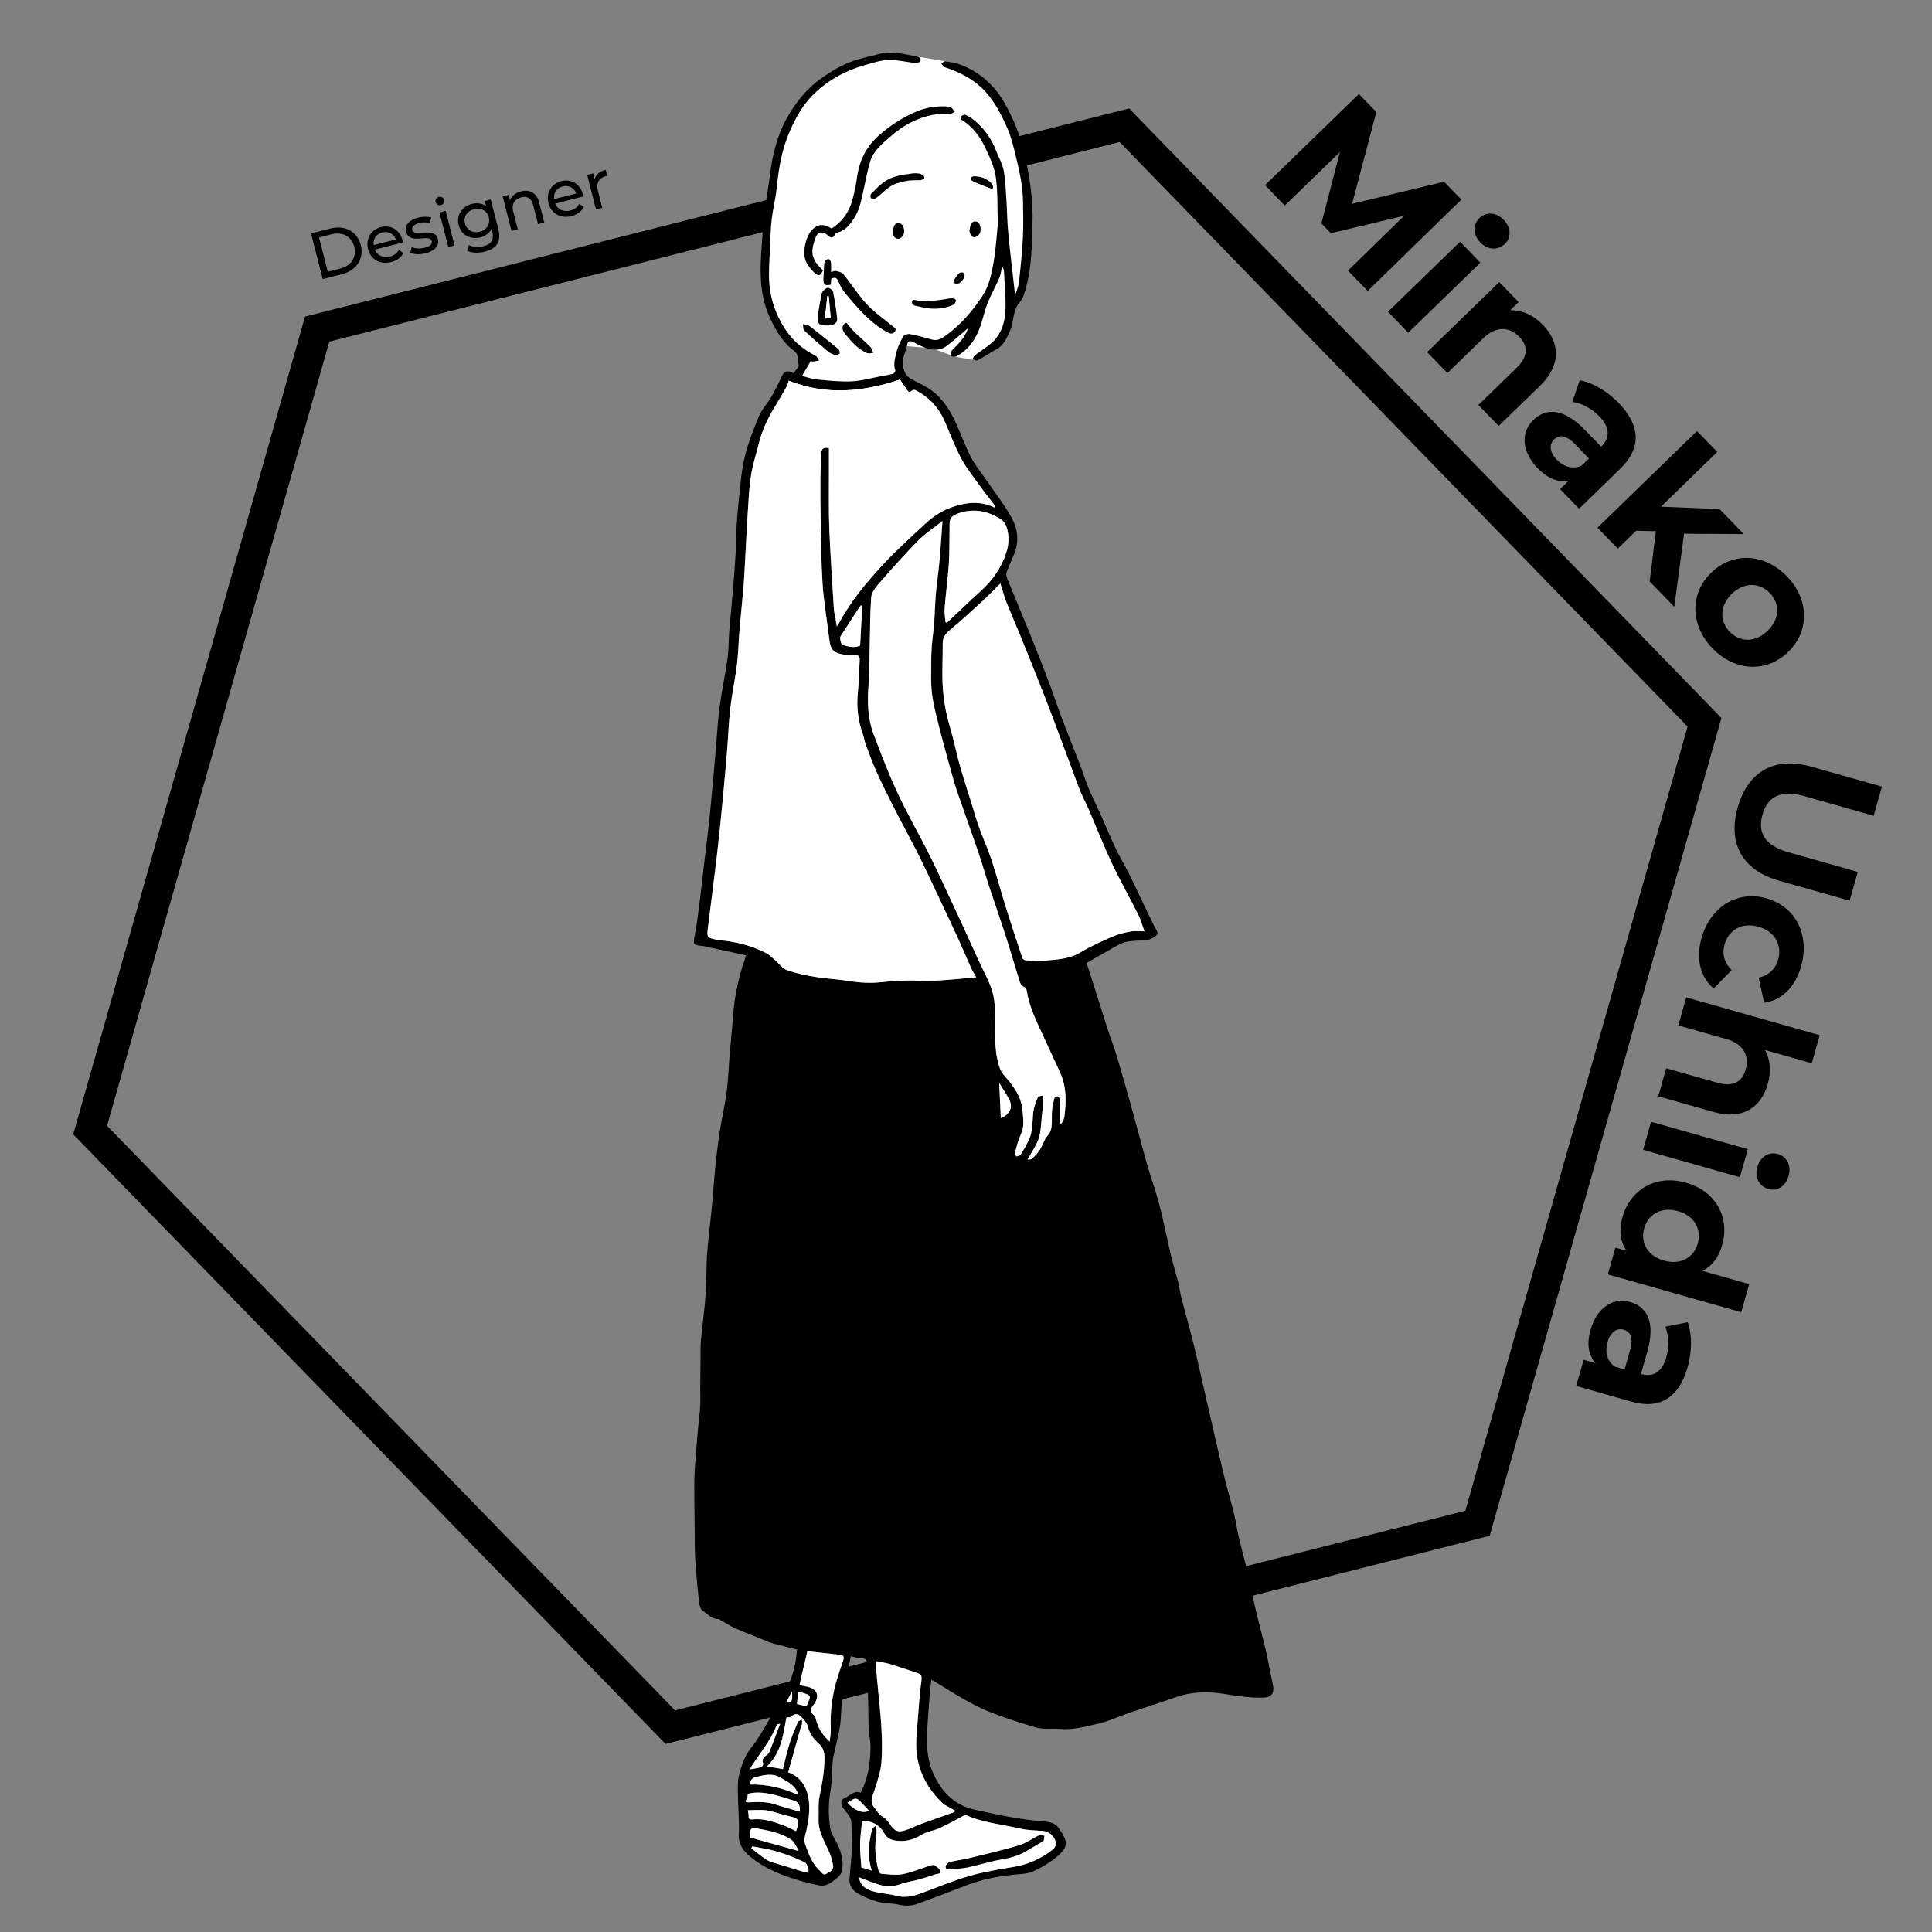 <svg width="364" height="364" viewBox="0 0 364 364" fill="none" xmlns="http://www.w3.org/2000/svg">
<rect x="0" y="0" width="364" height="364" fill="#808080" stroke="none"/>
<mask id="mask0_2341_707" style="mask-type:alpha" maskUnits="userSpaceOnUse" x="0" y="0" width="364" height="364">
<rect width="364" height="364" fill="#D9D9D9"/>
</mask>
<g mask="url(#mask0_2341_707)">
<mask id="mask1_2341_707" style="mask-type:alpha" maskUnits="userSpaceOnUse" x="8" y="-8" width="356" height="376">
<rect x="8" y="-8" width="356" height="376" fill="#D9D9D9"/>
</mask>
<g mask="url(#mask1_2341_707)">
<path d="M60.799 52.582L58.607 43.982L62.231 43.058C64.996 42.353 67.32 43.619 67.972 46.174C68.623 48.73 67.188 50.954 64.424 51.658L60.799 52.582ZM61.755 51.2L64.078 50.608C66.203 50.066 67.235 48.416 66.743 46.488C66.251 44.559 64.555 43.604 62.43 44.146L60.108 44.738L61.755 51.2ZM75.842 45.319C75.867 45.418 75.892 45.568 75.908 45.682L70.625 47.029C71.064 48.134 72.18 48.66 73.47 48.332C74.231 48.137 74.805 47.717 75.149 47.066L75.994 47.662C75.58 48.5 74.777 49.097 73.696 49.373C71.595 49.909 69.841 48.877 69.346 46.936C68.854 45.007 69.888 43.265 71.768 42.786C73.648 42.307 75.332 43.317 75.842 45.319ZM72.022 43.781C70.891 44.069 70.25 45.044 70.409 46.181L74.586 45.116C74.185 44.054 73.164 43.49 72.022 43.781ZM80.187 47.718C79.106 47.994 77.952 47.935 77.302 47.642L77.555 46.584C78.208 46.836 79.165 46.893 80.013 46.677C81.106 46.398 81.476 45.95 81.335 45.397C80.963 43.935 77.169 46.25 76.508 43.658C76.211 42.491 77.055 41.438 78.726 41.012C79.573 40.796 80.588 40.773 81.247 40.997L80.981 42.059C80.295 41.829 79.609 41.86 78.97 42.023C77.938 42.286 77.531 42.795 77.663 43.311C78.055 44.847 81.863 42.541 82.508 45.072C82.809 46.252 81.919 47.277 80.187 47.718ZM83.066 38.636C82.611 38.752 82.182 38.508 82.073 38.078C81.963 37.648 82.219 37.217 82.674 37.101C83.129 36.985 83.557 37.229 83.664 37.647C83.776 38.089 83.532 38.517 83.066 38.636ZM84.455 46.551L82.795 40.04L83.975 39.739L85.635 46.251L84.455 46.551ZM91.338 37.862L92.456 37.577L93.89 43.204C94.476 45.502 93.575 46.843 91.364 47.407C90.172 47.711 88.883 47.686 88.008 47.229L88.341 46.176C89.075 46.538 90.105 46.629 91.064 46.385C92.599 45.993 93.118 45.102 92.742 43.628L92.611 43.112C92.218 43.931 91.454 44.479 90.521 44.717C88.641 45.197 86.89 44.282 86.411 42.402C85.932 40.523 87.034 38.894 88.914 38.415C89.885 38.167 90.86 38.298 91.594 38.87L91.338 37.862ZM90.393 43.651C91.695 43.319 92.406 42.209 92.087 40.955C91.764 39.69 90.615 39.08 89.312 39.412C87.998 39.747 87.28 40.833 87.603 42.099C87.922 43.352 89.078 43.986 90.393 43.651ZM98.171 36.055C99.755 35.651 101.105 36.275 101.594 38.191L102.549 41.939L101.37 42.239L100.449 38.627C100.123 37.35 99.325 36.886 98.207 37.171C96.953 37.49 96.334 38.447 96.694 39.859L97.549 43.214L96.369 43.514L94.709 37.003L95.84 36.715L96.09 37.697C96.4 36.912 97.138 36.318 98.171 36.055ZM109.832 36.654C109.857 36.752 109.883 36.903 109.898 37.016L104.616 38.363C105.054 39.468 106.17 39.995 107.46 39.666C108.222 39.472 108.795 39.051 109.139 38.401L109.985 38.996C109.57 39.835 108.767 40.432 107.686 40.708C105.585 41.243 103.831 40.212 103.336 38.271C102.844 36.342 103.878 34.6 105.758 34.12C107.638 33.641 109.322 34.651 109.832 36.654ZM106.012 35.116C104.882 35.404 104.24 36.379 104.399 37.516L108.577 36.451C108.175 35.388 107.155 34.824 106.012 35.116ZM112.04 33.749C112.263 32.881 112.974 32.281 114.116 31.99L114.408 33.132C114.306 33.145 114.22 33.167 114.134 33.189C112.869 33.511 112.28 34.486 112.643 35.911L113.47 39.154L112.291 39.455L110.631 32.944L111.761 32.656L112.04 33.749Z" fill="black"/>
<path d="M257.689 54.823L253.96 50.982L264.55 40.654L250.753 43.935L248.962 42.091L252.45 28.643L242.063 38.725L238.335 34.884L256.025 17.713L259.312 21.099L254.746 38.391L272.068 34.241L275.33 37.602L257.689 54.823ZM278.898 45.677C277.475 44.211 277.479 42.294 278.717 41.092C279.956 39.89 281.873 39.943 283.295 41.409C284.718 42.875 284.765 44.743 283.552 45.921C282.238 47.196 280.321 47.143 278.898 45.677ZM261.493 58.742L275.089 45.546L278.916 49.488L265.319 62.685L261.493 58.742ZM290.691 61.215C293.806 64.424 294.29 68.666 290.146 72.689L282.362 80.244L278.535 76.301L285.713 69.335C287.911 67.201 287.941 65.209 286.249 63.465C284.409 61.569 281.922 61.333 279.42 63.761L272.697 70.286L268.871 66.344L282.467 53.147L286.122 56.913L284.53 58.458C286.723 58.391 288.9 59.37 290.691 61.215ZM304.952 75.908C308.975 80.053 309.385 84.318 305.265 88.316L297.507 95.847L293.925 92.157L295.619 90.514C293.669 90.983 291.638 90.205 289.7 88.209C286.61 85.024 286.539 81.412 288.889 79.131C291.29 76.8 294.602 76.875 298.624 81.019L301.666 84.153C303.359 82.51 303.364 80.542 301.303 78.419C299.905 76.979 297.978 75.954 296.238 75.728L297.619 71.639C300.127 72.1 302.843 73.735 304.952 75.908ZM293.311 86.619C294.586 87.933 296.297 88.481 297.976 87.734L299.366 86.385L296.742 83.681C294.951 81.836 293.704 81.917 292.795 82.8C291.809 83.757 291.961 85.229 293.311 86.619ZM310.806 109.549L311.969 100.077L308.259 99.997L304.797 103.357L300.97 99.415L319.722 81.214L323.549 85.156L312.934 95.459L323.986 95.923L328.548 100.623L317.292 100.555L315.442 114.326L310.806 109.549ZM322.666 122.172C318.471 117.851 318.311 111.871 322.405 107.897C326.5 103.923 332.472 104.261 336.667 108.583C340.861 112.904 340.997 118.859 336.902 122.833C332.808 126.807 326.86 126.494 322.666 122.172ZM325.901 119.032C327.814 121.004 330.676 121.121 333.027 118.84C335.377 116.559 335.345 113.694 333.432 111.723C331.519 109.751 328.631 109.609 326.281 111.89C323.931 114.171 323.987 117.061 325.901 119.032Z" fill="black"/>
<path d="M327.397 152.118C329.306 145.375 334.302 142.47 341.282 144.447L354.566 148.208L353.011 153.698L339.931 149.994C335.424 148.718 333.004 150.155 332.064 153.476C331.114 156.831 332.43 159.29 336.937 160.567L350.018 164.27L348.482 169.692L335.199 165.931C328.218 163.954 325.487 158.862 327.397 152.118ZM320.565 176.761C322.244 170.831 327.341 167.699 332.83 169.253C338.32 170.808 341.017 176.147 339.338 182.077C338.254 185.906 335.739 188.452 332.383 188.929L331.342 184.205C333.348 183.712 334.54 182.475 335.01 180.815C335.768 178.138 334.5 175.509 331.314 174.607C328.129 173.705 325.67 175.278 324.912 177.955C324.442 179.616 324.775 181.284 326.259 182.766L322.861 186.233C320.321 184.086 319.481 180.59 320.565 176.761ZM333.063 204.236C331.845 208.54 328.416 211.083 322.858 209.509L312.421 206.554L313.918 201.267L323.542 203.992C326.49 204.827 328.23 203.856 328.892 201.517C329.611 198.976 328.571 196.705 325.216 195.755L316.202 193.202L317.699 187.916L342.843 195.036L341.346 200.322L332.535 197.827C333.556 199.654 333.725 201.898 333.063 204.236ZM331.089 219.871C331.645 217.905 333.307 216.948 334.967 217.419C336.628 217.889 337.541 219.575 336.985 221.54C336.428 223.506 334.834 224.482 333.208 224.021C331.445 223.522 330.532 221.836 331.089 219.871ZM311.064 211.345L329.295 216.508L327.799 221.794L309.568 216.632L311.064 211.345ZM329.561 241.942L328.064 247.228L302.92 240.108L304.349 235.059L306.45 235.654C305.232 233.881 305 231.729 305.69 229.289C307.149 224.138 311.932 221.21 317.658 222.831C323.385 224.453 325.922 229.454 324.464 234.605C323.83 236.841 322.581 238.538 320.716 239.437L329.561 241.942ZM309.769 231.432C309.03 234.041 310.352 236.612 313.503 237.504C316.655 238.397 319.128 236.901 319.867 234.292C320.616 231.648 319.294 229.078 316.142 228.186C312.991 227.293 310.517 228.789 309.769 231.432ZM317.954 257.593C316.38 263.151 312.893 265.64 307.37 264.076L296.967 261.13L298.368 256.183L300.638 256.826C299.256 255.373 298.912 253.226 299.67 250.549C300.879 246.279 303.971 244.409 307.123 245.302C310.342 246.213 311.935 249.117 310.362 254.674L309.172 258.876C311.442 259.519 313.148 258.538 313.954 255.692C314.501 253.76 314.423 251.578 313.747 249.959L317.978 249.108C318.835 251.51 318.779 254.679 317.954 257.593ZM302.854 252.878C302.355 254.64 302.737 256.395 304.224 257.475L306.088 258.003L307.115 254.377C307.815 251.904 307.121 250.865 305.901 250.52C304.58 250.145 303.382 251.014 302.854 252.878Z" fill="black"/>
<path d="M210.939 26.754L62.049 64.362L20.174 212.108L127.188 322.246L276.078 284.638L317.953 136.892L210.939 26.754ZM212.732 20.427L324.329 135.282L280.66 289.354L125.395 328.573L13.798 213.718L57.467 59.646L212.732 20.427Z" fill="black"/>
<path d="M149.486 72.053L152.174 66.982L146.935 61.332L144.811 56.162L144.103 46.843L145.519 35.52L147.217 26.581L151.549 18.792L156.514 14.261L165.719 10.857L172.686 10.637L179.296 11.741L185.318 15.677L190.009 22.622L193.115 33.228L193.824 44.992L192.552 54.221L190.854 57.167L189.438 62.855L187.481 64.972L184.169 67.888L181.481 67.477C180.316 67.302 179.181 66.982 178.1 66.525C176.692 65.939 175.199 65.574 173.676 65.452L170.379 65.185L168.872 66.449L170.905 73.469L152.745 75.031L149.486 72.053Z" fill="white"/>
<path d="M140.608 179.994C137.859 179.4 135.24 178.829 132.62 178.265C132.559 178.25 132.506 178.235 132.445 178.227C130.534 178.068 130.564 177.984 130.93 176.05C131.364 173.773 131.615 171.466 131.912 169.166C132.194 166.981 132.422 164.788 132.673 162.595C133.031 159.542 133.435 156.489 133.747 153.428C134.135 149.598 134.455 145.76 134.798 141.923C135.057 139.022 135.201 136.105 135.575 133.22C135.978 130.136 136.641 127.09 137.082 124.014C137.311 122.43 137.25 120.801 137.379 119.202C137.615 116.316 137.897 113.438 138.141 110.552C138.316 108.504 138.468 106.455 138.59 104.4C138.658 103.242 138.59 102.077 138.658 100.92C138.818 98.476 138.986 96.024 139.252 93.587C139.526 91.044 139.717 88.471 140.333 86.004C140.981 83.392 141.971 80.856 143.014 78.367C143.539 77.11 144.552 76.075 145.252 74.887C145.945 73.699 146.585 72.465 147.141 71.209C147.719 69.907 148.207 69.656 149.554 70.303C149.882 69.762 150.628 68.986 150.468 68.696C150.026 67.882 150.674 66.892 149.615 66.108C147.491 64.547 146.158 62.255 145.054 59.871C143.295 56.064 143.135 52.021 143.402 47.925C143.577 45.298 143.737 42.663 144.026 40.044C144.293 37.668 144.78 35.316 145.07 32.94C145.519 29.285 146.333 25.767 148.115 22.493C149.828 19.341 151.983 16.668 154.976 14.582C156.712 13.371 158.493 12.32 160.443 11.589C162.133 10.957 163.938 10.645 165.681 10.158C168.08 9.488 170.372 10.242 172.686 10.63C173.151 10.706 173.653 10.996 173.395 11.544C173.288 11.772 172.679 11.879 172.313 11.848C170.661 11.681 169.001 11.239 167.364 11.293C165.887 11.346 164.41 11.848 162.963 12.259C159.141 13.356 155.729 15.229 152.943 18.1C151.153 19.95 149.935 22.181 148.884 24.518C147.323 27.998 146.707 31.668 146.333 35.43C146.143 37.379 145.633 39.298 145.397 41.247C145.191 42.93 145.168 44.628 145.085 46.326C145.001 48.085 144.902 49.843 144.879 51.602C144.841 55.531 145.938 59.118 148.176 62.369C149.585 64.425 151.45 65.902 153.643 67.029C153.932 67.181 154.085 67.615 154.298 67.912C153.917 67.988 153.537 68.095 153.156 68.118C152.965 68.133 152.76 67.988 152.768 67.988C152.219 68.925 151.702 69.808 151.1 70.828C152.052 71.064 152.981 71.415 153.94 71.506C156.11 71.704 158.295 71.948 160.466 71.849C162.278 71.772 164.067 71.247 165.872 70.912C166.664 70.767 167.463 70.638 168.24 70.425C168.438 70.371 168.735 69.96 168.681 69.823C168.27 68.658 168.613 67.524 168.872 66.443C169.131 65.377 169.625 64.341 170.174 63.382C170.349 63.077 171.072 62.879 171.483 62.955C172.846 63.206 174.194 63.58 175.527 63.968C176.478 64.242 177.217 63.907 177.978 63.374C180.879 61.341 183.141 58.714 185.075 55.798C186.377 53.841 186.826 51.549 187.222 49.288C187.572 47.293 187.694 45.252 187.907 43.234C187.953 42.816 187.991 42.389 187.983 41.963C187.892 39.069 188.022 36.138 187.603 33.29C187.313 31.333 186.392 29.43 185.524 27.617C184.549 25.584 183.171 23.803 181.192 22.592C181.032 22.493 181.016 22.158 180.933 21.937C181.245 21.823 181.633 21.534 181.862 21.625C182.44 21.861 182.996 22.211 183.483 22.607C185.372 24.145 186.765 26.057 187.641 28.348C188.113 29.59 188.829 30.777 189.08 32.057C189.43 33.854 189.483 35.719 189.605 37.562C189.75 39.663 189.75 41.772 189.956 43.866C190.306 47.544 190.755 51.206 191.166 54.877C191.174 54.953 191.242 55.021 191.379 55.28C191.623 54.473 191.92 53.833 191.989 53.171C192.278 50.43 192.567 47.681 192.712 44.925C192.834 42.625 192.773 40.318 192.742 38.011C192.704 34.996 192.034 32.064 191.318 29.156C190.907 27.488 190.504 25.782 189.818 24.214C188.6 21.442 187.207 18.724 184.991 16.584C183.247 14.902 181.108 13.805 178.854 12.952C178.511 12.823 178.146 12.747 177.841 12.564C177.643 12.45 177.537 12.183 177.384 11.985C177.613 11.833 177.856 11.521 178.054 11.544C178.945 11.666 179.867 11.787 180.712 12.092C184.511 13.478 187.351 16.006 189.339 19.531C191.181 22.805 192.483 26.255 193.253 29.947C194.09 33.975 194.676 38.019 194.524 42.13C194.387 46.052 194.402 50.003 193.397 53.841C193.115 54.915 192.834 56.141 192.141 56.925C190.725 58.516 191.075 60.58 190.298 62.316C189.674 63.701 189.118 65.064 187.679 65.849C186.491 66.488 185.364 67.257 184.176 67.889C183.948 68.011 183.521 67.76 183.194 67.684C183.377 67.417 183.499 67.082 183.742 66.892C184.694 66.168 185.722 65.544 186.636 64.775C188.722 63.031 189.4 60.61 189.445 58.036C189.491 55.745 189.27 53.453 189.156 51.153C189.141 50.841 189.049 50.529 188.798 50.209C188.631 50.925 188.555 51.686 188.273 52.356C187.572 53.986 186.697 55.547 186.034 57.191C185.486 58.569 185.197 60.039 184.709 61.448C183.872 63.854 182.516 65.887 180.217 67.12C179.912 67.28 179.448 67.151 179.06 67.151C179.166 66.747 179.143 66.222 179.395 65.971C180.628 64.76 181.816 63.534 182.41 61.798C182.098 62.072 181.785 62.354 181.466 62.628C180.453 63.473 179.463 64.333 178.412 65.133C176.752 66.404 175.054 65.849 173.379 65.133C172.938 64.943 172.534 64.661 172.1 64.455C171.62 64.234 171.072 64.128 170.958 64.821C170.73 66.138 169.945 67.311 170.12 68.757C170.242 69.785 170.547 70.661 171.369 71.194C172.443 71.894 173.653 72.374 174.742 73.044C177.308 74.613 178.877 77.019 180.087 79.676C181.07 81.831 181.862 84.077 182.958 86.179C183.765 87.732 184.915 89.103 185.912 90.564C187.557 92.978 189.407 95.285 190.763 97.859C191.775 99.785 191.981 102.07 191.121 104.247C190.648 105.443 190.085 106.6 189.651 107.803C189.529 108.146 189.621 108.633 189.765 108.991C191.189 112.509 192.666 116.004 194.09 119.522C195.27 122.438 196.435 125.369 197.547 128.316C198.407 130.6 199.154 132.923 200.014 135.207C201.133 138.161 202.329 141.093 203.463 144.039C204.027 145.501 204.476 147.009 205.077 148.456C205.801 150.177 206.646 151.844 207.407 153.55C208.336 155.628 209.197 157.737 210.171 159.793C210.91 161.362 211.824 162.839 212.6 164.392C213.621 166.433 214.58 168.504 215.562 170.56C216.24 171.968 216.895 173.392 217.618 174.786C217.869 175.273 218.364 175.76 217.854 176.232C217.405 176.644 216.788 176.994 216.194 177.085C214.892 177.283 213.537 177.184 212.242 177.436C211.359 177.611 210.529 178.121 209.722 178.57C208.039 179.499 206.379 180.489 204.727 181.441C205.435 183.641 206.128 185.788 206.806 187.936C207.43 189.9 208.024 191.88 208.664 193.837C209.227 195.55 209.897 197.233 210.407 198.953C211.458 202.471 212.448 206.012 213.43 209.552C214.352 212.865 215.204 216.192 216.149 219.497C216.864 221.987 217.778 224.431 218.425 226.936C219.225 230.027 219.826 233.164 220.557 236.271C220.976 238.045 221.524 239.796 221.966 241.57C222.225 242.606 222.354 243.664 222.621 244.7C223.116 246.649 223.679 248.583 224.189 250.532C224.623 252.185 225.042 253.845 225.43 255.504C226.192 258.786 226.923 262.083 227.677 265.373C228.659 269.637 229.626 273.908 230.646 278.165C231.194 280.456 231.895 282.71 232.451 285.002C232.847 286.624 233.075 288.276 233.463 289.898C234.057 292.396 234.758 294.87 235.344 297.368C235.801 299.325 236.121 301.319 236.578 303.276C237.164 305.781 237.864 308.264 238.451 310.776C238.862 312.505 239.166 314.256 239.524 315.992C239.639 316.548 239.745 317.104 239.859 317.66C240.065 318.718 239.722 319.754 238.215 319.822C235.732 319.936 233.319 319.571 230.897 319.175C227.707 318.657 224.57 318.68 221.479 319.776C218.608 320.797 215.692 321.703 212.806 322.693C210.811 323.378 208.885 324.299 206.844 324.764C204.529 325.289 202.222 325.959 199.74 325.746C198.179 325.609 196.565 325.906 195.011 325.426C193.549 324.969 192.072 324.543 190.626 324.048C189.011 323.492 187.382 322.944 185.813 322.274C184.443 321.688 183.11 320.987 181.808 320.248C179.973 319.205 178.176 318.078 176.364 316.982C176.113 316.83 175.869 316.685 175.473 316.449C175.382 317.233 175.275 317.941 175.222 318.642C175.047 320.789 174.879 322.936 174.742 325.084C174.529 328.304 174.544 331.479 175.999 334.502C177.598 337.83 179.966 340.152 183.666 340.967C187.938 341.911 192.202 342.832 196.58 343.16C197.341 343.221 198.194 343.358 198.819 343.761C199.412 344.15 199.763 344.926 200.212 345.535C200.242 345.581 200.22 345.665 200.25 345.711C201.598 347.675 200.212 348.931 198.933 349.975C197.608 351.056 196.085 351.954 194.516 352.64C193.489 353.089 192.247 353.074 191.09 353.195C188.075 353.5 185.128 354.041 182.288 355.137C179.151 356.348 176.006 357.543 172.854 358.693C171.712 359.112 170.547 359.142 169.321 358.853C168.011 358.541 166.603 358.624 165.308 358.282C164.021 357.939 162.757 357.383 161.6 356.721C160.61 356.157 159.963 355.206 160.062 353.949C160.199 352.213 160.351 350.485 160.488 348.749C160.511 348.421 160.526 348.086 160.519 347.759C160.496 346.289 160.488 344.812 160.405 343.343C160.382 342.909 160.184 342.452 159.948 342.071C159.613 341.538 159.141 341.096 158.798 340.571C158.334 339.855 158.394 339.033 159.186 338.736C160.146 338.37 160.892 337.243 162.141 337.769C163.549 335.15 163.945 332.264 164.014 329.325C164.044 328.16 163.755 326.995 163.686 325.83C163.61 324.642 163.633 323.454 163.603 322.266C163.572 320.827 163.542 319.388 163.496 317.949C163.45 316.502 163.359 315.056 163.351 313.616C163.351 312.863 163.191 312.436 162.316 312.429C161.653 312.421 160.999 312.185 160.298 312.04C159.735 314.987 159.133 317.82 158.661 320.667C158.41 322.183 158.501 323.759 158.25 325.274C157.93 327.2 157.412 329.096 157.001 331.007C156.887 331.533 156.864 332.081 156.826 332.629C156.719 334.16 156.757 335.713 156.499 337.221C156.072 339.634 156.034 342.048 156.422 344.439C156.597 345.505 157.306 346.487 157.793 347.492C158.6 349.129 159.004 350.835 158.577 352.632C158.471 353.089 158.052 353.538 157.663 353.858C156.712 354.627 155.745 355.487 154.374 355.228C153.285 355.023 152.204 354.756 151.13 354.452C147.575 353.454 144.133 352.137 141.278 349.754C140.075 348.749 139.077 347.439 139.191 345.551C139.313 343.525 139.108 341.477 139.062 339.444C139.031 338.127 138.955 336.794 139.062 335.485C139.138 334.571 139.45 333.665 139.724 332.782C140.143 331.426 140.783 330.216 141.689 329.073C142.877 327.581 143.806 325.875 144.788 324.231C145.938 322.304 147.095 320.37 148.123 318.375C149.341 316 149.965 313.441 150.163 310.784C148.587 310.38 147.049 310.015 145.526 309.589C144.879 309.406 144.27 309.109 143.638 308.858C141.932 308.172 140.204 307.525 138.521 306.779C137.585 306.36 136.724 305.781 135.826 305.271C135.674 305.187 135.514 305.028 135.361 305.028C134.059 305.066 133.275 304.053 132.346 303.429C131.904 303.139 131.752 302.248 131.684 301.601C131.417 299.241 131.219 296.873 131.029 294.505C130.953 293.583 130.93 292.662 130.915 291.741C130.884 289.563 130.869 287.378 130.846 285.2C130.838 284.279 130.823 283.357 130.823 282.436C130.823 280.715 130.778 278.987 130.877 277.266C131.036 274.51 131.288 271.761 131.524 269.005C131.638 267.703 131.844 266.4 131.92 265.098C131.988 263.941 131.92 262.776 131.92 261.619C131.935 259.669 131.965 257.72 131.988 255.771C132.003 254.751 131.95 253.715 132.042 252.702C132.323 249.71 132.742 246.725 132.963 243.733C133.146 241.289 133.039 238.822 133.214 236.377C133.443 233.294 133.846 230.225 134.143 227.149C134.371 224.789 134.509 222.421 134.752 220.06C134.988 217.799 135.247 215.53 135.59 213.283C135.986 210.733 136.572 208.205 136.915 205.646C137.212 203.408 137.273 201.131 137.455 198.877C137.676 196.25 137.958 193.631 138.148 191.004C138.361 188.088 138.963 185.248 139.77 182.446C140.006 181.631 140.311 180.831 140.592 180.002L140.608 179.994ZM148.587 71.719C148.443 72.138 148.359 72.564 148.153 72.922C147.483 74.125 146.783 75.306 146.067 76.478C144.727 78.663 143.623 80.948 142.991 83.445C142.473 85.509 141.811 87.549 141.483 89.636C141.118 91.958 141.034 94.334 140.874 96.686C140.691 99.466 140.562 102.26 140.41 105.039C140.311 106.851 140.227 108.664 140.082 110.476C139.854 113.27 139.549 116.049 139.313 118.844C139.138 120.953 139.108 123.07 138.849 125.164C138.506 127.928 137.912 130.661 137.592 133.425C137.288 136.014 137.212 138.633 136.998 141.237C136.732 144.512 136.443 147.786 136.123 151.06C135.795 154.418 135.468 157.776 135.072 161.126C134.539 165.633 133.945 170.133 133.389 174.641C133.146 176.651 133.161 176.651 135.125 177.062C135.186 177.078 135.24 177.101 135.3 177.108C138.445 177.359 141.46 178.09 144.278 179.529C144.894 179.842 145.412 180.367 145.953 180.824C146.722 181.471 147.354 182.438 148.237 182.758C149.965 183.382 151.801 183.755 153.62 184.052C155.76 184.403 157.953 184.486 160.092 184.837C162.095 185.164 164.075 185.248 166.092 185.035C167.661 184.867 169.245 184.768 170.829 184.73C172.565 184.692 174.308 184.852 176.044 184.768C178.648 184.639 181.237 184.357 183.925 184.136C183.59 183.527 183.194 182.903 182.897 182.24C182.098 180.474 181.359 178.684 180.552 176.925C179.364 174.329 178.146 171.74 176.92 169.159C175.618 166.41 174.346 163.646 172.983 160.935C171.514 158.004 169.922 155.133 168.43 152.21C167.311 150.024 166.222 147.824 165.217 145.593C164.448 143.887 163.801 142.121 163.138 140.369C162.879 139.692 162.788 138.953 162.544 138.268C161.646 135.747 161.341 133.181 161.615 130.509C161.836 128.385 161.882 126.237 161.966 124.098C161.973 123.892 161.722 123.504 161.562 123.489C160.922 123.412 160.268 123.527 159.636 123.435C157.085 123.062 156.499 122.75 156.202 120.176C156.163 119.826 156.11 119.476 156.064 119.118C155.691 116.103 155.181 113.103 154.976 110.072C154.724 106.265 154.694 102.435 154.618 98.613C154.557 95.742 154.549 92.879 154.564 90.009C154.572 88.471 154.648 86.925 154.74 85.387C154.801 84.458 155.166 84.245 156.171 84.435C156.171 85.988 156.171 87.549 156.171 89.11C156.186 92.613 156.103 96.123 156.24 99.626C156.445 104.704 156.803 109.783 157.115 114.862C157.146 115.364 157.306 115.859 157.389 116.354C157.473 116.857 157.549 117.359 157.656 118.037C157.861 117.717 157.953 117.603 158.021 117.466C160.298 113.202 163.382 109.524 166.664 106.029C169.054 103.478 171.666 101.133 174.232 98.75C175.664 97.425 177.27 96.298 179.128 95.628C179.996 95.316 180.902 95.057 181.808 94.897C183.727 94.57 185.608 94.73 187.458 95.659C187.412 95.407 187.428 95.263 187.367 95.179C186.377 93.869 185.349 92.582 184.397 91.25C183.24 89.636 181.983 88.067 181.062 86.323C179.897 84.13 179.021 81.785 178.039 79.493C176.905 76.844 175.07 74.841 172.511 73.516C172.329 73.417 171.925 73.44 171.803 73.577C171.4 74.004 171.156 73.851 170.889 73.463C170.455 72.823 170.014 72.184 169.549 71.514C162.575 73.844 155.6 74.529 148.58 71.704L148.587 71.719ZM188.463 109.92C187.237 111.131 186.065 112.364 184.824 113.506C182.92 115.265 180.994 117.001 179.006 118.661C178.184 119.354 177.613 120.024 177.62 121.174C177.643 123.626 177.499 126.077 177.582 128.522C177.643 130.296 177.864 132.077 178.199 133.821C178.534 135.58 179.105 137.293 179.554 139.029C180.027 140.864 180.422 142.722 180.94 144.542C181.565 146.735 182.288 148.905 182.966 151.083C183.453 152.636 183.879 154.212 184.428 155.743C185.174 157.829 186.103 159.847 186.796 161.948C187.785 164.948 188.608 168.001 189.544 171.017C190.534 174.184 191.577 177.344 192.628 180.489C192.697 180.687 193.032 180.9 193.253 180.915C194.349 180.991 195.468 181.113 196.557 181.007C198.978 180.778 201.415 180.733 203.631 179.385C205.511 178.243 207.56 177.344 209.585 176.461C210.666 175.989 211.854 175.692 213.019 175.486C213.887 175.334 214.808 175.456 215.623 175.456C215.204 174.314 214.93 173.255 214.451 172.304C212.814 169.037 211.009 165.854 209.448 162.557C207.902 159.276 206.585 155.88 205.146 152.545C204.567 151.197 203.844 149.902 203.326 148.532C201.727 144.344 200.22 140.126 198.636 135.93C197.486 132.885 196.291 129.862 195.095 126.839C194.098 124.311 193.07 121.791 192.042 119.27C191.242 117.313 190.382 115.379 189.613 113.407C189.171 112.273 188.851 111.085 188.471 109.897L188.463 109.92ZM177.56 98.171C175.877 99.519 174.255 100.57 172.938 101.917C170.349 104.56 167.889 107.346 165.453 110.133C164.859 110.811 164.219 111.702 164.158 112.532C163.938 115.6 163.945 118.692 163.877 121.768C163.816 124.136 163.877 126.511 163.679 128.872C163.405 132.085 163.473 135.245 164.6 138.298C165.598 140.986 166.641 143.659 167.752 146.301C168.598 148.319 169.534 150.306 170.524 152.255C172.047 155.263 173.691 158.202 175.199 161.21C176.539 163.882 177.773 166.616 179.044 169.326C180.011 171.39 180.978 173.461 181.93 175.532C182.958 177.763 183.925 180.024 184.999 182.233C185.989 184.266 187.07 186.268 187.336 188.545C187.496 189.931 187.534 191.332 187.527 192.733C187.519 195.131 187.428 197.53 187.991 199.882C188.219 200.834 188.448 201.748 189.156 202.563C190.846 204.497 192.461 206.507 192.666 209.271C192.78 210.778 193.062 212.233 192.362 213.702C191.874 214.73 191.6 215.865 191.296 216.969C191.219 217.235 191.402 217.578 191.471 217.882C191.76 217.783 192.194 217.768 192.316 217.563C192.902 216.603 193.473 215.621 193.93 214.585C194.646 212.971 194.486 211.212 194.692 209.507C194.806 208.555 195.194 207.626 195.552 206.72C195.628 206.537 196.108 206.507 196.397 206.415C196.466 206.705 196.595 207.002 196.58 207.291C196.511 208.365 196.412 209.438 196.291 210.504C196.138 211.844 196.146 213.245 195.72 214.502C195.263 215.842 194.395 217.045 193.61 218.476C193.907 218.431 194.273 218.476 194.44 218.324C194.981 217.806 195.522 217.258 195.917 216.634C196.458 215.789 196.709 214.723 197.364 213.999C197.92 213.39 198.088 212.766 198.148 212.073C198.225 211.113 198.148 210.139 198.225 209.172C198.286 208.426 198.453 207.687 198.651 206.956C198.697 206.781 199.085 206.53 199.237 206.583C199.466 206.659 199.679 206.933 199.793 207.169C199.869 207.329 199.74 207.58 199.74 207.794C199.74 209.088 199.74 210.382 199.74 211.669C199.831 211.669 199.923 211.669 200.014 211.677C200.128 211.464 200.265 211.266 200.357 211.045C200.448 210.824 200.524 210.588 200.555 210.352C200.92 207.558 200.966 204.794 199.77 202.151C198.704 199.814 197.615 197.491 196.549 195.154C195.286 192.398 193.915 189.672 193.45 186.618C193.42 186.398 193.268 186.078 193.1 186.017C192.339 185.758 192.179 185.088 191.989 184.479C191.121 181.707 190.321 178.913 189.43 176.149C188.448 173.103 187.382 170.08 186.377 167.042C185.684 164.933 185.09 162.793 184.374 160.692C183.065 156.854 181.679 153.039 180.362 149.194C179.844 147.671 179.425 146.11 178.991 144.557C178.29 142.044 177.59 139.524 176.958 136.996C176.44 134.918 175.877 132.824 175.603 130.707C175.359 128.811 175.466 126.869 175.458 124.95C175.458 123.884 175.481 122.811 175.565 121.745C175.679 120.321 175.9 118.897 176.006 117.473C176.143 115.646 176.181 113.811 176.326 111.991C176.463 110.308 176.707 108.633 176.889 106.958C176.996 106.014 177.08 105.062 177.156 104.11C177.301 102.237 177.422 100.364 177.582 98.179L177.56 98.171ZM161.897 353.721C161.897 353.721 161.859 353.82 161.867 353.873C162.217 355.655 163.625 356.157 165.118 356.5C166.344 356.774 167.615 356.843 168.818 357.17C170.387 357.596 171.849 357.322 173.303 356.797C176.364 355.7 179.364 354.398 182.478 353.492C185.28 352.678 188.181 352.213 191.067 351.726C193.785 351.269 196.154 350.15 198.308 348.505C198.59 348.284 198.879 347.881 198.902 347.546C198.986 346.274 197.836 345.094 196.527 344.98C195.126 344.85 193.694 344.865 192.331 344.553C188.707 343.716 184.945 343.396 181.892 341.919C180.11 342.848 178.626 343.708 177.065 344.424C175.93 344.941 174.59 345.086 173.554 345.733C171.91 346.761 170.204 347.081 168.384 346.731C167.768 346.609 166.999 346.145 166.717 345.612C165.955 344.165 164.851 343.35 163.283 343.099C162.948 343.046 162.605 343.061 162.422 343.053C162.278 344.629 162.065 346.061 162.042 347.5C162.019 348.962 162.194 350.424 162.285 351.848C162.925 352.038 163.542 352.228 164.257 352.442C163.351 349.723 163.641 347.172 164.318 344.645C164.379 344.409 164.714 344.249 165.057 343.936C165.103 344.401 165.125 344.606 165.133 344.812C165.141 345.025 165.171 345.246 165.133 345.452C164.73 347.82 164.874 350.157 165.529 352.464C165.598 352.693 165.849 353.035 166.039 353.043C167.387 353.127 168.78 353.363 170.067 353.112C171.872 352.754 173.608 352.015 175.374 351.452C175.595 351.383 175.922 351.322 176.082 351.436C176.478 351.711 176.966 352.015 177.118 352.426C177.4 353.157 176.608 353.005 176.265 353.127C175.153 353.523 174.019 353.873 172.877 354.185C171.856 354.467 170.775 354.574 169.793 354.947C168.468 355.449 167.136 355.518 165.826 355.152C164.501 354.779 163.222 354.223 161.889 353.728L161.897 353.721ZM164.966 312.954C164.996 313.411 165.011 313.731 165.034 314.05C165.491 320.02 166.504 325.974 166.07 331.982C165.948 333.71 165.323 335.424 164.828 337.106C164.486 338.271 163.694 339.261 164.737 340.586C165.247 341.233 165.636 341.865 166.374 342.315C166.907 342.634 167.326 343.19 167.691 343.716C168.537 344.949 169.032 345.238 170.478 344.85C171.445 344.584 172.344 344.073 173.288 343.723C175.405 342.947 177.537 342.208 179.653 341.447C179.752 341.408 179.829 341.309 180.004 341.165C179.593 340.929 179.235 340.731 178.884 340.525C178.458 340.274 177.971 340.091 177.62 339.756C174.483 336.771 172.671 333.155 172.618 328.769C172.603 327.52 172.732 326.264 172.831 325.015C173.067 322.16 173.235 319.304 173.615 316.472C173.745 315.528 173.402 315.345 172.709 315.124C170.988 314.583 169.29 313.974 167.57 313.464C166.747 313.221 165.879 313.122 164.966 312.939V312.954ZM178.115 117.176C178.207 117.237 178.298 117.298 178.389 117.359C180.506 115.372 182.593 113.346 184.747 111.397C186.994 109.372 188.676 107.004 189.605 104.103C190.093 102.58 190.146 101.049 189.735 99.542C189.567 98.94 189.171 98.247 188.669 97.912C186.095 96.191 183.301 95.712 180.346 96.808C179.859 96.991 179.273 97.356 179.09 97.79C178.846 98.362 178.93 99.085 178.915 99.74C178.869 101.902 178.922 104.072 178.778 106.227C178.587 109.014 178.207 111.793 177.986 114.58C177.917 115.44 178.077 116.316 178.131 117.184L178.115 117.176ZM148.176 323.606C147.559 326.842 147.232 330.185 144.514 332.789C145.694 332.987 146.615 333.147 147.514 333.299C147.932 331.67 148.267 330.078 148.755 328.533C149.196 327.132 149.767 325.776 150.339 324.429C150.43 324.208 150.841 324.124 151.1 323.972C151.108 324.246 151.146 324.512 151.123 324.779C151.108 324.954 150.978 325.114 150.925 325.282C150.118 328.152 149.311 331.03 148.511 333.893C150.491 334.647 151.58 336.01 152.09 337.723C152.783 340.053 152.448 342.429 151.96 344.782C151.785 345.619 151.389 346.594 151.648 347.302C152.334 349.205 153.004 351.178 154.61 352.586C154.93 352.86 155.136 353.378 155.729 353.013C156.331 352.64 157.13 352.419 156.971 351.49C156.841 350.728 156.666 349.952 156.369 349.236C155.463 347.089 154.115 345.101 154.237 342.619C154.306 341.264 154.115 339.863 154.397 338.561C154.907 336.147 155.311 333.741 155.356 331.274C155.379 330.147 155.105 329.218 154.229 328.449C153.247 327.589 152.531 326.561 152.189 325.236C152.006 324.543 151.412 323.896 150.872 323.37C150.399 322.921 149.775 322.723 149.158 323.37C148.96 323.584 148.481 323.53 148.191 323.591L148.176 323.606ZM156.316 328.129C156.4 327.2 156.567 326.393 156.521 325.594C156.369 322.518 156.795 319.518 157.641 316.571C157.991 315.36 158.433 314.172 158.813 312.969C159.11 312.048 158.973 311.858 158.021 311.751C156.026 311.53 154.031 311.309 152.113 311.104C151.595 313.281 151.1 315.375 150.597 317.5C151.199 317.614 151.702 317.69 152.196 317.82C153.94 318.261 154.405 319.441 153.43 320.972C153.384 321.048 153.316 321.117 153.262 321.185C152.729 321.87 152.41 322.525 153.361 323.165C153.552 323.294 153.651 323.622 153.712 323.88C154.092 325.502 154.9 326.865 156.308 328.122L156.316 328.129ZM141.757 347.873C141.689 347.987 141.628 348.109 141.559 348.223C142.534 348.969 143.471 349.769 144.498 350.439C145.039 350.789 145.717 350.926 146.349 351.117C148.062 351.65 149.775 352.16 151.488 352.693C152.021 352.86 152.432 352.678 152.334 352.167C152.235 351.673 151.938 351.002 151.534 350.82C149.097 349.716 146.608 348.749 143.958 348.277C143.227 348.147 142.496 348.002 141.765 347.865L141.757 347.873ZM162.46 114.146C162.369 114.123 162.278 114.093 162.186 114.07C162.049 114.245 161.897 114.42 161.775 114.61C160.785 116.133 159.803 117.656 158.821 119.186C158.608 119.514 158.288 119.872 158.288 120.214C158.295 120.671 158.486 121.44 158.76 121.516C159.788 121.813 160.877 122.148 162.049 121.646C162.186 119.156 162.323 116.651 162.46 114.153V114.146ZM149.965 345.01C150.856 342.832 150.377 342.528 148.732 342.185C147.3 341.888 145.915 341.317 144.476 341.089C143.318 340.906 142.108 341.051 140.882 341.051C140.958 341.492 141.072 341.82 141.049 342.132C140.996 342.711 141.293 342.832 141.757 342.779C143.866 342.551 145.808 343.236 147.734 343.944C148.504 344.226 149.227 344.637 149.973 344.995L149.965 345.01ZM150.483 348.749C150.361 348.52 150.179 348.109 149.943 347.728C149.707 347.348 149.486 346.891 149.128 346.647C147.346 345.444 145.283 344.98 143.219 344.599C141.339 344.249 141.316 344.348 141.278 346.183C144.399 347.051 147.498 347.911 150.476 348.741L150.483 348.749ZM150.704 341.34C150.742 340.411 150.674 339.551 149.539 339.223C148.191 338.842 146.859 338.363 145.488 338.058C143.973 337.723 142.427 337.571 140.905 337.959C140.859 338.264 140.889 338.576 140.76 338.789C140.265 339.573 140.562 339.604 141.316 339.558C142.899 339.467 144.483 339.436 146.037 339.954C147.567 340.464 149.128 340.868 150.712 341.332L150.704 341.34ZM150.407 338.18C150.308 337.898 150.255 337.7 150.171 337.525C149.516 336.177 148.184 335.599 147.011 334.898C145.519 334.007 143.92 334.441 142.366 334.815C141.666 334.982 141.331 335.469 141.247 336.223C144.438 336.117 147.407 336.863 150.399 338.18H150.407ZM141.384 333.337C142.085 333.208 142.755 333.139 143.394 332.941C143.585 332.881 143.844 332.431 143.783 332.264C143.516 331.518 143.813 331.099 144.407 330.71C144.666 330.543 144.894 330.231 145.016 329.934C145.679 328.266 146.295 326.584 146.981 324.771C146.638 324.847 146.394 324.84 146.372 324.916C145.229 327.893 143.174 330.322 141.476 332.957C141.407 333.063 141.415 333.231 141.392 333.33L141.384 333.337ZM188.555 210.672C190.382 209.865 190.9 208.57 190.047 206.986C189.529 206.027 188.912 205.113 188.25 204.017C188.357 206.377 188.456 208.494 188.555 210.672ZM163.702 341.119C163.054 340.434 162.43 339.733 161.752 339.094C161.577 338.926 161.181 338.835 160.96 338.911C160.504 339.079 160.1 339.383 159.658 339.642C161.021 341.172 162.75 341.782 163.709 341.119H163.702ZM150.125 321.048C150.765 321.215 151.328 321.36 151.945 321.52C152.189 320.789 152.768 319.898 152.539 319.571C152.196 319.084 151.29 318.992 150.62 318.741C150.567 318.718 150.506 318.741 150.392 318.741C150.308 319.464 150.232 320.203 150.133 321.048H150.125ZM148.108 320.743C149.196 320.911 149.333 320.629 149.227 318.619C148.831 319.365 148.496 320.012 148.108 320.743Z" fill="black"/>
<path d="M155.052 50.947C154.557 51.96 154.275 52.097 153.499 51.427C152.874 50.886 152.334 50.186 151.938 49.455C151.055 47.818 151.755 44.399 153.133 43.165C154.131 42.267 154.991 42.168 156.202 42.792C156.392 42.891 156.582 42.983 156.697 43.036C158.745 41.757 159.971 39.922 160.588 37.691C160.968 36.32 161.265 34.919 161.456 33.51C161.89 30.259 163.199 27.587 165.742 25.378C167.829 23.559 170.06 22.142 172.588 21.046C174.438 20.246 176.288 19.98 178.237 20.048C178.565 20.064 178.938 20.094 179.197 20.262C179.479 20.437 179.654 20.787 179.882 21.053C179.562 21.206 179.25 21.472 178.915 21.495C178.199 21.548 177.461 21.404 176.753 21.488C173.265 21.906 170.296 23.475 167.707 25.767C166.215 27.092 164.593 28.371 163.961 30.373C163.504 31.835 163.237 33.358 162.895 34.858C162.392 37.066 162.118 39.335 160.808 41.292C160.047 42.434 159.209 43.416 157.831 43.805C157.664 43.851 157.42 43.927 157.367 44.056C156.933 45.069 156.445 44.802 155.806 44.224C154.999 43.493 154.055 43.675 153.681 44.703C152.722 47.338 152.638 48.67 155.06 50.939L155.052 50.947Z" fill="black"/>
<path d="M156.605 52.523C156.582 52.919 156.559 53.284 156.536 53.634C155.402 53.886 155.082 53.619 155.143 52.485C155.189 51.639 155.219 50.794 155.272 49.949C155.288 49.713 155.303 49.431 155.425 49.256C155.577 49.043 155.866 48.776 156.072 48.792C156.255 48.807 156.521 49.165 156.551 49.401C156.62 49.987 156.574 50.596 156.574 51.274C156.955 51.167 157.237 51 157.458 51.053C157.945 51.167 158.577 51.266 158.859 51.609C160.374 53.482 161.661 55.545 163.29 57.304C164.722 58.843 166.496 60.068 168.125 61.424C168.468 61.705 169.001 61.949 168.582 62.49C168.262 62.893 167.859 62.962 167.31 62.665C163.968 60.891 161.6 58.073 159.247 55.241C158.691 54.571 158.265 53.771 157.93 52.964C157.633 52.256 157.252 52.21 156.597 52.523H156.605Z" fill="black"/>
<path d="M154.092 59.331C154.252 58.402 154.481 56.978 154.747 55.555C154.8 55.273 154.945 54.961 155.143 54.755C155.394 54.504 155.79 54.161 156.041 54.215C156.399 54.298 156.887 54.664 156.955 54.984C157.283 56.636 157.541 58.303 157.724 59.971C157.8 60.687 157.321 61.159 156.597 61.273C156.186 61.334 155.76 61.342 155.341 61.303C154.191 61.197 154.001 60.968 154.092 59.324V59.331ZM155.425 60.024C155.828 59.978 156.133 59.94 156.514 59.895C156.376 58.471 156.255 57.123 156.125 55.783C156.041 55.783 155.965 55.783 155.882 55.783C155.729 57.169 155.585 58.547 155.417 60.017L155.425 60.024Z" fill="black"/>
<path d="M172.596 32.643C172.908 32.688 173.273 32.658 173.517 32.803C173.783 32.963 174.179 33.107 174.157 33.541C173.867 33.846 173.616 33.914 173.327 33.953C171.514 33.907 170.456 34.097 169.542 34.386C167.928 34.683 166.839 35.818 165.69 36.831C165.476 37.013 165.233 37.188 165.012 37.333C164.753 37.508 164.547 37.417 164.098 37.371C163.923 37.021 164.007 36.602 164.174 36.465C165.644 35.117 166.596 33.458 170.441 32.871C171.157 32.825 171.225 32.772 171.933 32.666C171.941 32.688 172.588 32.612 172.596 32.635V32.643Z" fill="black"/>
<path d="M157.473 66.982C156.955 66.723 156.429 66.571 156.049 66.258C154.503 64.964 152.98 63.639 151.511 62.261C151.275 62.04 151.351 61.477 151.282 61.073C151.655 61.157 152.12 61.127 152.394 61.332C154.252 62.764 156.087 64.233 157.891 65.726C158.097 65.893 158.242 66.312 158.188 66.563C158.15 66.738 157.732 66.837 157.465 66.982H157.473Z" fill="black"/>
<path d="M172.032 56.467C174.484 57.008 176.859 56.581 179.25 56.17C179.501 56.124 180.004 56.307 180.103 56.566C180.103 56.931 179.867 57.305 179.623 57.411C178.161 58.074 176.6 58.272 175.009 58.104C174.149 58.013 173.296 57.792 172.451 57.602C171.902 57.48 171.605 57.038 172.032 56.467Z" fill="black"/>
<path d="M159.438 60.785C159.963 61.387 160.458 62.041 161.045 62.613C162.012 63.557 163.055 64.432 164.007 65.384C164.273 65.658 164.349 66.123 164.517 66.496C164.121 66.511 163.664 66.656 163.337 66.511C161.57 65.727 160.337 64.295 159.164 62.833C158.486 61.988 158.623 61.143 159.446 60.785H159.438Z" fill="black"/>
<path d="M184.755 43.059C184.71 43.471 184.717 43.729 184.649 43.874C184.466 44.27 183.963 44.696 183.537 44.696C183.111 44.696 182.791 44.201 182.738 43.844C182.616 43.638 182.661 43.303 182.715 43.044C182.829 42.404 183.027 41.651 183.811 41.719C184.633 41.788 184.633 42.61 184.763 43.059H184.755Z" fill="black"/>
<path d="M183.408 33.221C184.915 33.206 185.943 33.678 186.773 34.516C186.979 34.721 187.161 35.132 187.078 35.452C186.697 35.604 186.461 35.437 186.194 35.338C185.296 35.003 184.413 34.653 183.545 34.257C183.293 34.142 182.936 34.005 182.936 33.617C183.027 33.221 183.377 33.252 183.415 33.221H183.408Z" fill="black"/>
<path d="M170.365 43.592C170.358 44.346 169.741 45.031 169.154 44.978C168.53 44.925 168.149 44.338 168.233 43.546C168.248 43.394 168.286 43.249 168.317 43.097C168.408 42.556 168.583 42.069 169.238 42.062C169.908 42.054 170.175 42.519 170.304 43.09C170.342 43.265 170.35 43.447 170.365 43.584V43.592Z" fill="black"/>
<path d="M181.74 51.785C181.763 52.516 180.864 53.514 180.293 53.483C179.76 53.453 179.593 53.102 179.821 52.669C180.042 52.25 180.347 51.846 180.682 51.511C180.834 51.359 181.192 51.29 181.413 51.351C181.58 51.397 181.679 51.702 181.74 51.785Z" fill="black"/>
<path d="M148.588 71.712C155.616 74.544 162.59 73.851 169.557 71.522C170.022 72.192 170.464 72.831 170.898 73.471C171.164 73.859 171.408 74.011 171.811 73.585C171.933 73.456 172.337 73.433 172.519 73.524C175.078 74.849 176.913 76.852 178.047 79.501C179.03 81.793 179.905 84.138 181.07 86.331C181.992 88.075 183.248 89.643 184.405 91.258C185.365 92.59 186.393 93.877 187.375 95.187C187.436 95.27 187.421 95.415 187.466 95.666C185.616 94.73 183.728 94.577 181.816 94.905C180.91 95.057 180.004 95.324 179.136 95.636C177.278 96.306 175.672 97.425 174.24 98.758C171.674 101.141 169.063 103.486 166.672 106.037C163.398 109.532 160.314 113.21 158.03 117.474C157.961 117.603 157.87 117.725 157.664 118.045C157.557 117.367 157.489 116.864 157.398 116.362C157.314 115.859 157.154 115.372 157.123 114.869C156.811 109.791 156.453 104.712 156.248 99.633C156.111 96.131 156.194 92.621 156.179 89.118C156.179 87.557 156.179 85.996 156.179 84.443C155.174 84.252 154.801 84.466 154.748 85.395C154.649 86.933 154.58 88.471 154.573 90.016C154.557 92.887 154.573 95.75 154.626 98.621C154.702 102.443 154.733 106.265 154.984 110.08C155.182 113.103 155.7 116.111 156.073 119.126C156.118 119.476 156.164 119.826 156.21 120.184C156.499 122.75 157.085 123.062 159.644 123.443C160.276 123.534 160.938 123.42 161.57 123.496C161.738 123.519 161.981 123.9 161.974 124.106C161.89 126.245 161.844 128.385 161.623 130.517C161.349 133.189 161.654 135.755 162.552 138.276C162.796 138.961 162.887 139.7 163.146 140.377C163.809 142.128 164.456 143.895 165.225 145.601C166.238 147.832 167.327 150.032 168.438 152.217C169.931 155.141 171.522 158.012 172.992 160.943C174.354 163.662 175.626 166.418 176.928 169.167C178.146 171.748 179.365 174.337 180.56 176.933C181.367 178.692 182.106 180.489 182.905 182.248C183.21 182.918 183.606 183.542 183.933 184.144C181.245 184.365 178.657 184.639 176.052 184.776C174.316 184.867 172.573 184.7 170.837 184.738C169.253 184.776 167.669 184.867 166.101 185.042C164.083 185.263 162.103 185.172 160.101 184.844C157.953 184.494 155.768 184.41 153.628 184.06C151.809 183.763 149.974 183.39 148.245 182.766C147.37 182.446 146.73 181.487 145.961 180.832C145.42 180.375 144.903 179.849 144.286 179.537C141.469 178.098 138.453 177.367 135.309 177.116C135.248 177.116 135.194 177.085 135.133 177.07C133.161 176.667 133.146 176.659 133.397 174.649C133.953 170.141 134.555 165.641 135.08 161.134C135.476 157.783 135.803 154.425 136.131 151.068C136.443 147.793 136.732 144.519 137.007 141.245C137.22 138.641 137.296 136.022 137.6 133.433C137.928 130.669 138.514 127.935 138.857 125.172C139.116 123.078 139.146 120.953 139.321 118.852C139.557 116.057 139.854 113.278 140.09 110.484C140.243 108.679 140.319 106.859 140.418 105.047C140.578 102.26 140.699 99.473 140.882 96.694C141.034 94.341 141.126 91.966 141.491 89.643C141.819 87.549 142.481 85.509 142.999 83.453C143.623 80.956 144.735 78.671 146.075 76.486C146.791 75.313 147.491 74.126 148.161 72.93C148.367 72.572 148.451 72.146 148.595 71.727L148.588 71.712Z" fill="white"/>
<path d="M188.464 109.912C188.844 111.1 189.164 112.28 189.606 113.422C190.375 115.394 191.235 117.328 192.035 119.285C193.063 121.806 194.083 124.326 195.088 126.854C196.283 129.877 197.486 132.9 198.629 135.945C200.212 140.141 201.728 144.359 203.319 148.547C203.844 149.917 204.56 151.212 205.139 152.56C206.578 155.895 207.895 159.291 209.441 162.572C211.002 165.877 212.806 169.06 214.443 172.319C214.923 173.27 215.197 174.329 215.616 175.471C214.801 175.471 213.888 175.349 213.012 175.501C211.847 175.707 210.659 176.004 209.578 176.476C207.553 177.359 205.512 178.258 203.624 179.4C201.408 180.748 198.964 180.793 196.55 181.022C195.461 181.128 194.349 180.999 193.245 180.93C193.025 180.915 192.682 180.694 192.621 180.504C191.57 177.352 190.527 174.199 189.537 171.032C188.593 168.016 187.778 164.963 186.788 161.963C186.096 159.862 185.167 157.844 184.42 155.758C183.872 154.227 183.438 152.651 182.958 151.098C182.281 148.92 181.557 146.75 180.933 144.557C180.415 142.737 180.019 140.879 179.547 139.044C179.098 137.308 178.527 135.595 178.192 133.836C177.857 132.092 177.636 130.311 177.575 128.537C177.491 126.092 177.636 123.633 177.613 121.189C177.606 120.047 178.177 119.369 178.999 118.676C180.979 117.009 182.905 115.273 184.816 113.521C186.065 112.372 187.23 111.146 188.456 109.935L188.464 109.912Z" fill="white"/>
<path d="M177.56 98.171C177.408 100.356 177.279 102.229 177.134 104.102C177.058 105.054 176.974 106.006 176.868 106.95C176.685 108.625 176.449 110.3 176.304 111.983C176.152 113.81 176.121 115.638 175.984 117.465C175.878 118.889 175.657 120.313 175.543 121.737C175.459 122.803 175.436 123.876 175.436 124.942C175.451 126.861 175.337 128.81 175.581 130.699C175.855 132.816 176.418 134.909 176.936 136.988C177.568 139.524 178.276 142.036 178.969 144.549C179.396 146.102 179.822 147.663 180.34 149.186C181.649 153.024 183.043 156.839 184.352 160.684C185.068 162.785 185.662 164.925 186.355 167.034C187.352 170.072 188.426 173.095 189.408 176.141C190.299 178.905 191.099 181.699 191.967 184.471C192.157 185.087 192.317 185.757 193.078 186.009C193.246 186.062 193.398 186.389 193.429 186.61C193.885 189.664 195.264 192.389 196.528 195.146C197.601 197.483 198.69 199.806 199.748 202.143C200.951 204.785 200.898 207.549 200.533 210.344C200.502 210.58 200.426 210.816 200.335 211.037C200.243 211.258 200.106 211.463 199.992 211.669C199.901 211.669 199.809 211.669 199.718 211.661C199.718 210.367 199.718 209.072 199.718 207.786C199.718 207.572 199.847 207.329 199.771 207.161C199.657 206.925 199.444 206.651 199.215 206.575C199.071 206.529 198.682 206.773 198.629 206.948C198.431 207.671 198.264 208.417 198.203 209.164C198.127 210.123 198.203 211.098 198.127 212.065C198.066 212.765 197.898 213.382 197.342 213.991C196.688 214.707 196.436 215.78 195.896 216.626C195.5 217.25 194.951 217.798 194.418 218.316C194.251 218.476 193.885 218.423 193.589 218.468C194.373 217.037 195.248 215.834 195.698 214.494C196.124 213.237 196.116 211.836 196.269 210.496C196.391 209.43 196.49 208.357 196.558 207.283C196.573 206.994 196.444 206.697 196.375 206.407C196.086 206.506 195.599 206.529 195.53 206.712C195.172 207.618 194.784 208.547 194.67 209.499C194.472 211.204 194.624 212.963 193.908 214.577C193.451 215.605 192.88 216.588 192.294 217.555C192.172 217.76 191.738 217.775 191.449 217.874C191.38 217.57 191.198 217.227 191.274 216.961C191.578 215.857 191.852 214.722 192.34 213.694C193.04 212.225 192.759 210.763 192.644 209.263C192.439 206.499 190.825 204.496 189.134 202.555C188.426 201.74 188.198 200.826 187.969 199.874C187.406 197.521 187.497 195.123 187.505 192.725C187.505 191.331 187.474 189.922 187.314 188.537C187.048 186.252 185.967 184.257 184.977 182.224C183.903 180.016 182.936 177.755 181.908 175.524C180.956 173.453 179.989 171.382 179.022 169.318C177.751 166.608 176.517 163.874 175.177 161.201C173.67 158.194 172.025 155.247 170.502 152.247C169.512 150.298 168.576 148.311 167.73 146.293C166.619 143.651 165.576 140.978 164.578 138.29C163.444 135.237 163.383 132.085 163.657 128.864C163.855 126.511 163.794 124.128 163.855 121.76C163.931 118.676 163.916 115.592 164.137 112.524C164.197 111.694 164.837 110.803 165.431 110.125C167.868 107.338 170.327 104.551 172.916 101.909C174.233 100.562 175.855 99.511 177.538 98.163L177.56 98.171Z" fill="white"/>
<path d="M161.896 353.72C163.229 354.207 164.5 354.771 165.833 355.144C167.142 355.509 168.475 355.441 169.8 354.938C170.782 354.565 171.863 354.458 172.883 354.177C174.026 353.865 175.153 353.514 176.272 353.118C176.614 352.997 177.399 353.149 177.125 352.418C176.972 352.014 176.485 351.702 176.089 351.428C175.929 351.321 175.602 351.375 175.381 351.443C173.614 351.999 171.878 352.745 170.074 353.103C168.779 353.354 167.386 353.118 166.046 353.035C165.863 353.027 165.604 352.684 165.536 352.456C164.881 350.149 164.744 347.811 165.14 345.443C165.178 345.238 165.147 345.017 165.14 344.804C165.132 344.598 165.102 344.385 165.064 343.928C164.721 344.248 164.386 344.408 164.325 344.636C163.647 347.172 163.358 349.722 164.264 352.433C163.548 352.22 162.932 352.029 162.292 351.839C162.208 350.415 162.033 348.953 162.048 347.491C162.071 346.052 162.284 344.621 162.429 343.045C162.612 343.052 162.955 343.045 163.29 343.09C164.858 343.349 165.962 344.164 166.724 345.603C167.005 346.136 167.774 346.601 168.391 346.722C170.211 347.073 171.916 346.76 173.561 345.725C174.597 345.078 175.937 344.933 177.071 344.415C178.625 343.699 180.117 342.847 181.899 341.91C184.952 343.395 188.714 343.707 192.338 344.545C193.693 344.857 195.132 344.842 196.533 344.971C197.843 345.085 198.993 346.273 198.909 347.537C198.886 347.872 198.604 348.283 198.315 348.496C196.16 350.141 193.785 351.268 191.074 351.717C188.188 352.197 185.287 352.669 182.485 353.484C179.371 354.39 176.371 355.684 173.31 356.788C171.856 357.306 170.394 357.588 168.825 357.162C167.622 356.834 166.343 356.766 165.125 356.491C163.632 356.156 162.224 355.646 161.873 353.865C161.866 353.811 161.896 353.75 161.904 353.712L161.896 353.72ZM179.592 352.083C179.592 352.083 179.592 352.128 179.592 352.151C180.521 352.045 181.465 352.029 182.371 351.824C184.488 351.359 186.574 350.689 188.706 350.324C190.45 350.019 192.079 349.578 193.579 348.626C194.546 348.009 195.582 347.499 196.533 346.859C196.731 346.722 196.686 346.227 196.754 345.9C196.412 345.87 196.008 345.71 195.741 345.839C194.462 346.433 193.282 347.316 191.95 347.712C188.813 348.649 185.622 349.38 182.439 350.156C181.305 350.43 180.125 350.537 178.99 350.842C178.655 350.933 178.175 351.398 178.175 351.694C178.175 352.41 178.815 352.098 179.226 352.121C179.348 352.121 179.47 352.106 179.592 352.098V352.083Z" fill="white"/>
<path d="M164.966 312.954C165.887 313.137 166.755 313.228 167.57 313.479C169.298 313.997 170.989 314.606 172.709 315.139C173.402 315.36 173.745 315.543 173.616 316.487C173.235 319.32 173.06 322.183 172.831 325.03C172.732 326.279 172.603 327.535 172.618 328.784C172.664 333.17 174.484 336.787 177.621 339.772C177.971 340.107 178.458 340.289 178.885 340.541C179.235 340.746 179.593 340.944 180.004 341.18C179.829 341.317 179.753 341.424 179.654 341.462C177.529 342.223 175.405 342.962 173.288 343.739C172.336 344.089 171.445 344.599 170.478 344.865C169.039 345.261 168.544 344.964 167.692 343.731C167.326 343.206 166.907 342.65 166.374 342.33C165.636 341.888 165.247 341.256 164.737 340.601C163.702 339.277 164.486 338.287 164.829 337.122C165.324 335.431 165.948 333.726 166.07 331.997C166.504 325.99 165.491 320.035 165.034 314.066C165.011 313.746 164.996 313.426 164.966 312.969V312.954Z" fill="white"/>
<path d="M178.117 117.169C178.063 116.301 177.903 115.425 177.972 114.565C178.2 111.778 178.573 108.999 178.764 106.212C178.908 104.057 178.855 101.887 178.901 99.725C178.916 99.07 178.832 98.346 179.076 97.775C179.259 97.341 179.845 96.976 180.332 96.793C183.287 95.697 186.089 96.184 188.655 97.897C189.157 98.232 189.553 98.925 189.721 99.527C190.132 101.034 190.079 102.565 189.591 104.088C188.662 106.989 186.98 109.357 184.733 111.382C182.578 113.331 180.492 115.357 178.375 117.344C178.284 117.283 178.193 117.222 178.101 117.161L178.117 117.169Z" fill="white"/>
<path d="M148.176 323.605C148.465 323.544 148.945 323.597 149.143 323.384C149.759 322.737 150.384 322.935 150.856 323.384C151.404 323.91 151.99 324.557 152.173 325.25C152.523 326.582 153.232 327.603 154.214 328.463C155.089 329.232 155.364 330.161 155.341 331.288C155.303 333.755 154.892 336.161 154.381 338.575C154.107 339.877 154.29 341.278 154.221 342.633C154.1 345.115 155.447 347.103 156.353 349.25C156.65 349.958 156.826 350.735 156.955 351.504C157.115 352.433 156.315 352.653 155.714 353.027C155.12 353.392 154.907 352.882 154.595 352.6C152.988 351.191 152.318 349.212 151.633 347.316C151.374 346.6 151.77 345.633 151.945 344.795C152.432 342.443 152.767 340.067 152.074 337.737C151.564 336.031 150.475 334.661 148.496 333.907C149.295 331.037 150.102 328.166 150.909 325.295C150.955 325.12 151.084 324.96 151.107 324.793C151.138 324.526 151.1 324.252 151.084 323.986C150.825 324.13 150.414 324.222 150.323 324.443C149.752 325.79 149.173 327.153 148.739 328.547C148.252 330.092 147.917 331.684 147.498 333.313C146.607 333.161 145.686 333.009 144.498 332.803C147.224 330.199 147.544 326.849 148.161 323.62L148.176 323.605Z" fill="white"/>
<path d="M156.316 328.12C154.908 326.872 154.1 325.501 153.72 323.879C153.659 323.62 153.56 323.293 153.369 323.164C152.418 322.524 152.737 321.869 153.27 321.184C153.324 321.115 153.392 321.047 153.438 320.971C154.405 319.448 153.948 318.26 152.204 317.818C151.71 317.696 151.207 317.62 150.605 317.499C151.108 315.374 151.603 313.28 152.121 311.103C154.039 311.316 156.034 311.529 158.029 311.75C158.989 311.856 159.118 312.047 158.821 312.968C158.433 314.171 157.999 315.359 157.649 316.57C156.796 319.516 156.369 322.509 156.529 325.592C156.567 326.384 156.408 327.191 156.324 328.128L156.316 328.12Z" fill="white"/>
<path d="M141.757 347.865C142.488 348.002 143.219 348.147 143.95 348.276C146.6 348.748 149.097 349.716 151.526 350.82C151.922 351.002 152.227 351.672 152.326 352.167C152.425 352.67 152.014 352.86 151.481 352.693C149.775 352.152 148.054 351.65 146.341 351.117C145.709 350.919 145.031 350.781 144.491 350.439C143.463 349.769 142.526 348.969 141.552 348.223C141.62 348.109 141.681 347.987 141.75 347.873L141.757 347.865Z" fill="white"/>
<path d="M162.461 114.145C162.324 116.643 162.187 119.148 162.05 121.638C160.877 122.14 159.788 121.805 158.76 121.508C158.486 121.432 158.303 120.663 158.288 120.206C158.288 119.864 158.608 119.506 158.821 119.178C159.796 117.648 160.786 116.125 161.775 114.602C161.897 114.412 162.05 114.244 162.187 114.062C162.278 114.084 162.369 114.115 162.461 114.138V114.145Z" fill="white"/>
<path d="M149.965 345.009C149.219 344.651 148.496 344.24 147.727 343.959C145.8 343.243 143.866 342.565 141.75 342.794C141.285 342.847 140.988 342.717 141.042 342.146C141.072 341.834 140.95 341.507 140.874 341.065C142.1 341.065 143.311 340.92 144.468 341.103C145.907 341.332 147.293 341.903 148.724 342.2C150.361 342.542 150.841 342.839 149.958 345.024L149.965 345.009Z" fill="white"/>
<path d="M150.484 348.748C147.507 347.918 144.408 347.057 141.286 346.189C141.324 344.354 141.339 344.255 143.228 344.606C145.284 344.986 147.355 345.451 149.136 346.654C149.487 346.89 149.707 347.347 149.951 347.735C150.187 348.108 150.37 348.519 150.492 348.755L150.484 348.748Z" fill="white"/>
<path d="M150.705 341.34C149.121 340.876 147.56 340.472 146.03 339.962C144.477 339.444 142.893 339.475 141.309 339.566C140.555 339.612 140.258 339.581 140.753 338.797C140.883 338.584 140.852 338.272 140.898 337.967C142.421 337.579 143.966 337.731 145.482 338.066C146.852 338.371 148.177 338.843 149.532 339.231C150.667 339.551 150.735 340.419 150.697 341.348L150.705 341.34Z" fill="white"/>
<path d="M150.407 338.18C147.415 336.863 144.445 336.117 141.255 336.223C141.331 335.462 141.666 334.982 142.374 334.815C143.927 334.442 145.526 334.008 147.019 334.899C148.191 335.599 149.524 336.178 150.179 337.525C150.263 337.708 150.316 337.899 150.415 338.18H150.407Z" fill="white"/>
<path d="M141.391 333.337C141.414 333.238 141.407 333.078 141.475 332.964C143.181 330.329 145.229 327.908 146.371 324.923C146.402 324.847 146.638 324.854 146.98 324.778C146.295 326.591 145.671 328.273 145.016 329.941C144.902 330.238 144.673 330.55 144.407 330.717C143.805 331.106 143.516 331.525 143.782 332.271C143.843 332.438 143.584 332.887 143.394 332.948C142.762 333.139 142.084 333.215 141.384 333.344L141.391 333.337Z" fill="white"/>
<path d="M188.562 210.67C188.463 208.493 188.364 206.376 188.258 204.016C188.928 205.112 189.537 206.026 190.055 206.985C190.908 208.569 190.39 209.856 188.562 210.67Z" fill="white"/>
<path d="M163.709 341.118C162.75 341.781 161.021 341.171 159.658 339.641C160.1 339.382 160.503 339.077 160.96 338.91C161.181 338.834 161.577 338.925 161.752 339.093C162.43 339.732 163.054 340.433 163.701 341.118H163.709Z" fill="white"/>
<path d="M150.133 321.047C150.224 320.202 150.308 319.464 150.391 318.74C150.506 318.74 150.574 318.725 150.62 318.74C151.29 318.991 152.196 319.083 152.539 319.57C152.767 319.89 152.196 320.788 151.945 321.519C151.328 321.359 150.765 321.215 150.125 321.047H150.133Z" fill="white"/>
<path d="M148.107 320.743C148.496 320.012 148.831 319.364 149.227 318.618C149.333 320.628 149.196 320.91 148.107 320.743Z" fill="white"/>
<path d="M155.417 60.024C155.577 58.554 155.729 57.168 155.881 55.79C155.965 55.79 156.041 55.79 156.125 55.79C156.255 57.138 156.376 58.486 156.513 59.902C156.133 59.947 155.828 59.978 155.425 60.031L155.417 60.024Z" fill="white"/>
<path d="M179.592 352.083C179.47 352.09 179.348 352.113 179.227 352.106C178.815 352.09 178.176 352.395 178.176 351.679C178.176 351.382 178.648 350.918 178.991 350.826C180.125 350.53 181.305 350.423 182.44 350.141C185.623 349.365 188.813 348.634 191.95 347.697C193.282 347.301 194.463 346.418 195.742 345.824C196.008 345.702 196.412 345.854 196.755 345.885C196.686 346.212 196.732 346.715 196.534 346.844C195.582 347.484 194.546 348.002 193.579 348.611C192.079 349.563 190.45 350.012 188.706 350.309C186.574 350.674 184.488 351.344 182.371 351.809C181.465 352.007 180.521 352.03 179.592 352.136C179.592 352.113 179.592 352.09 179.592 352.068V352.083Z" fill="black"/>
</g>
</g>
</svg>
